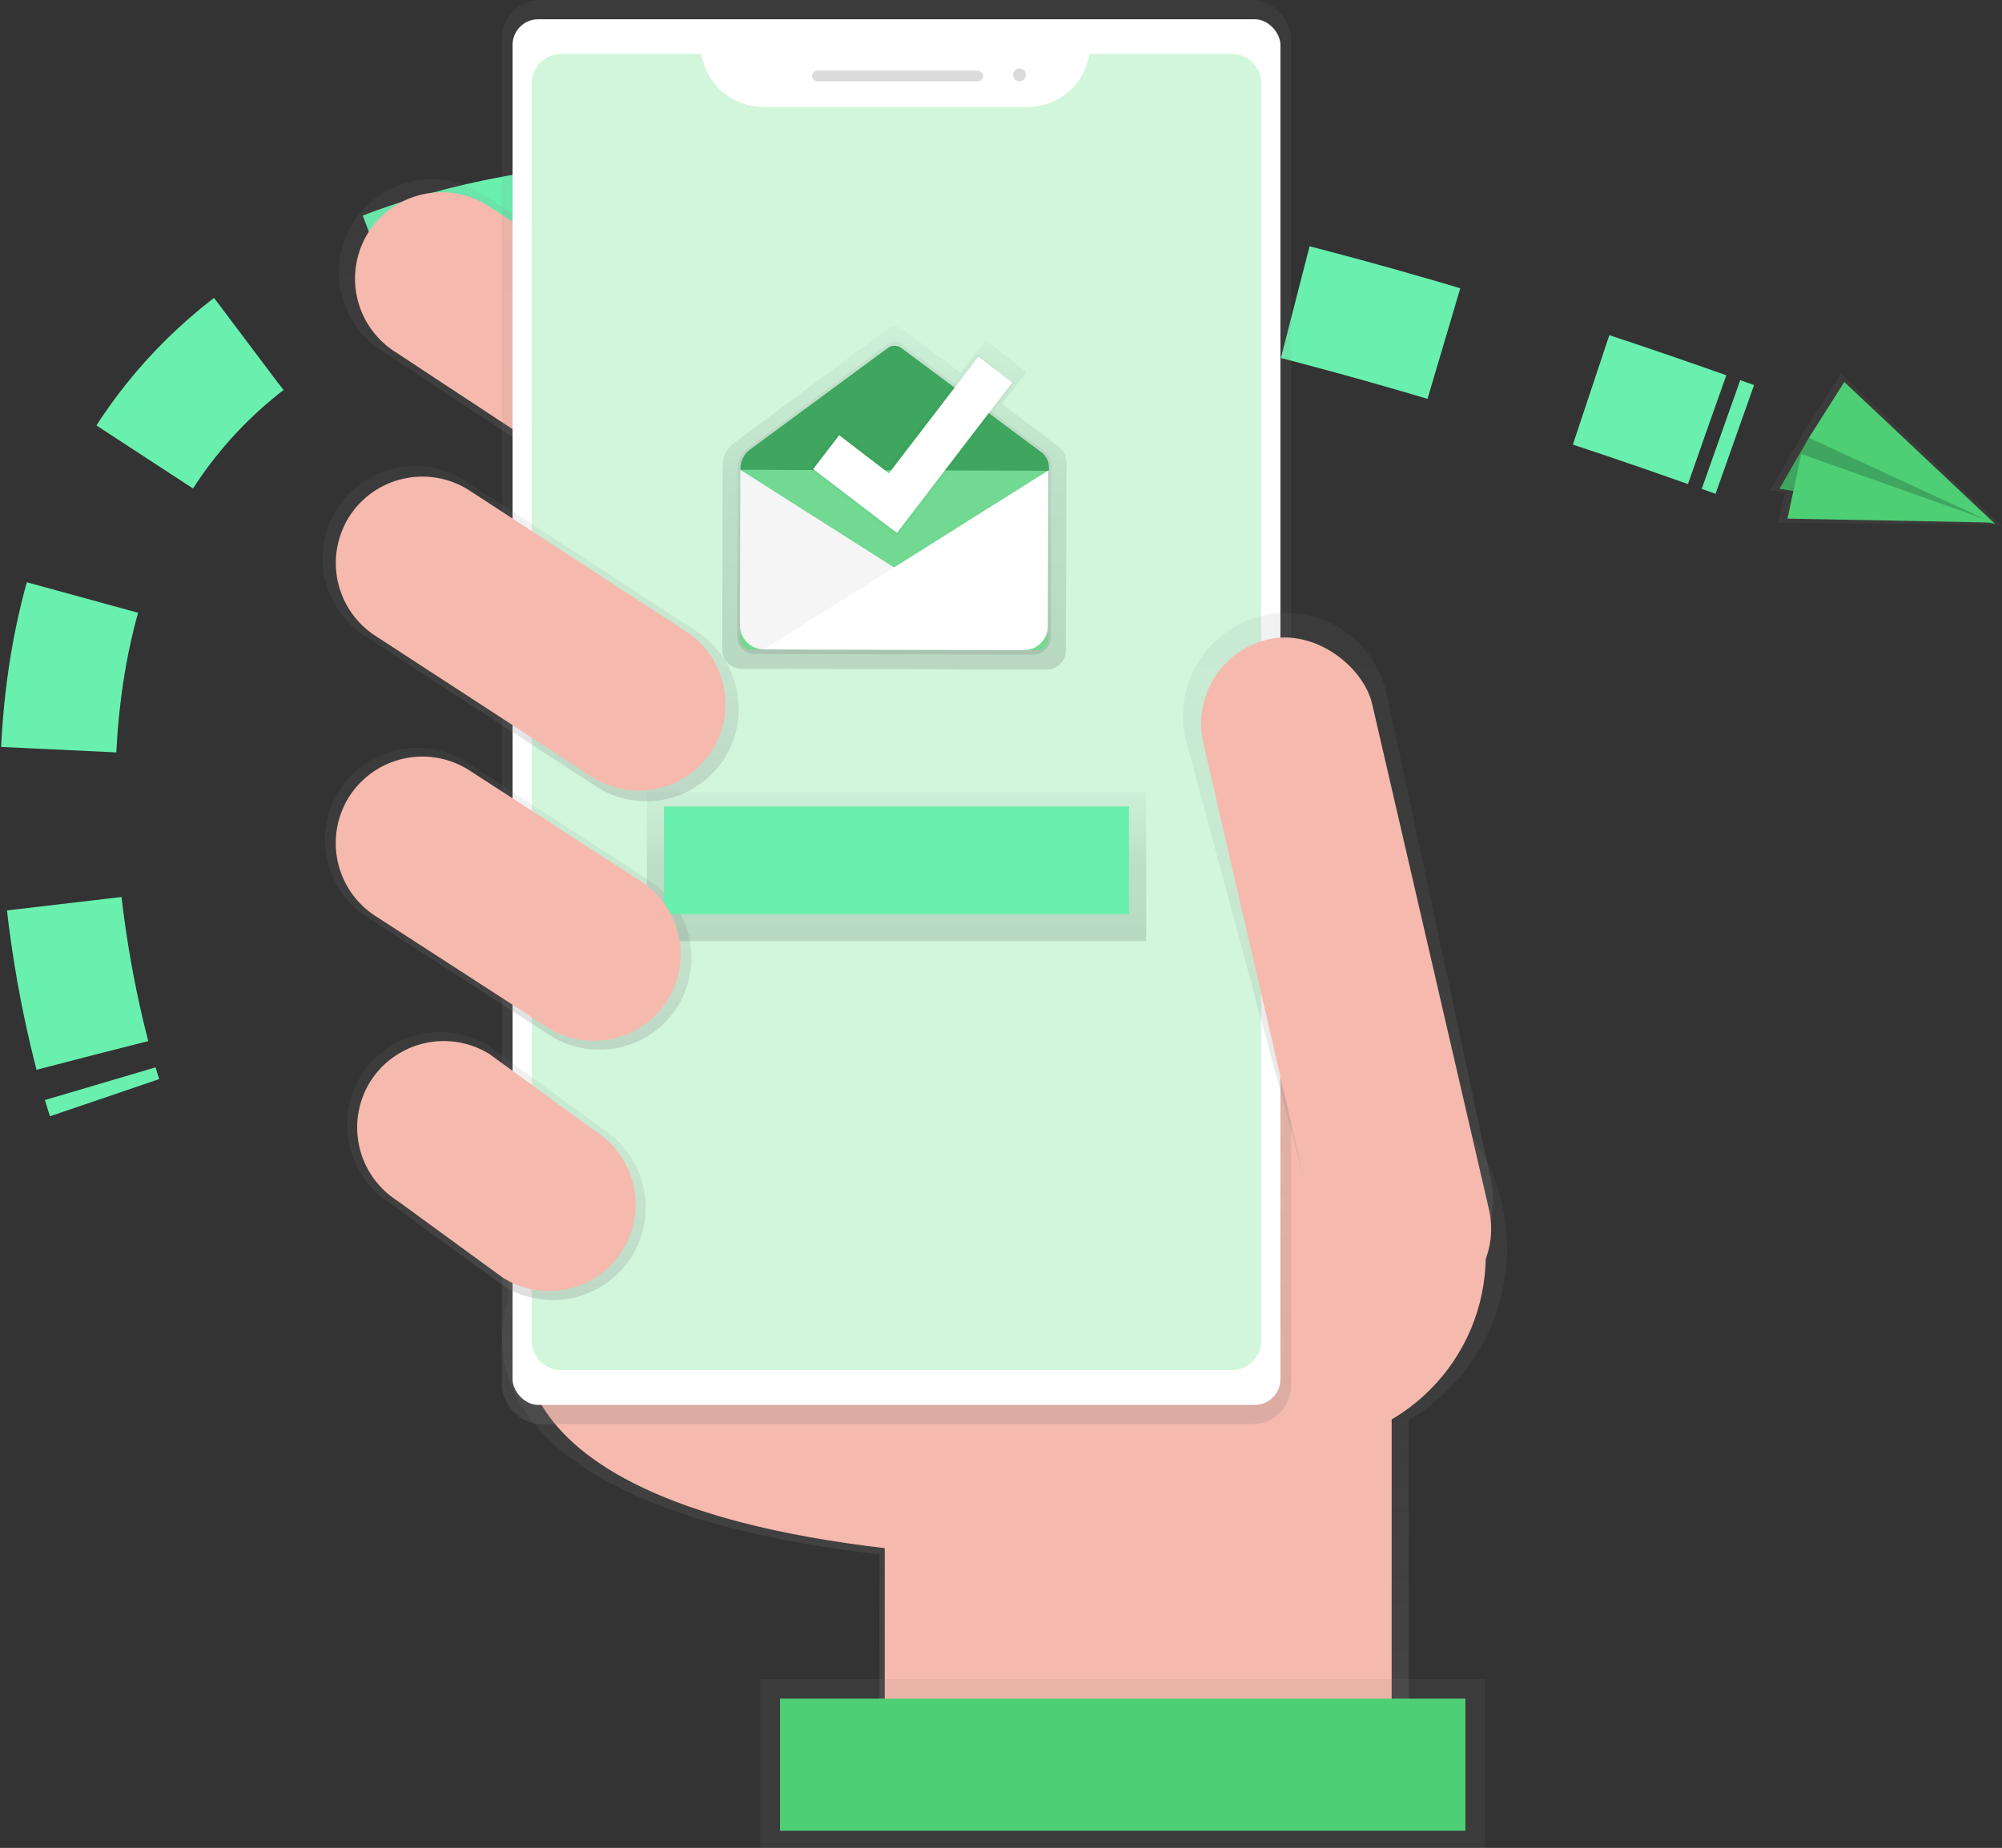 <svg xmlns="http://www.w3.org/2000/svg" xmlns:xlink="http://www.w3.org/1999/xlink" width="156.185" height="144.183" viewBox="0 0 156.185 144.183">
  <rect x="0" y="0" width="156.185" height="144.183" fill="#333333" stroke="none"/>
  <defs>
    <linearGradient id="linear-gradient" x1="0.5" y1="1" x2="0.5" gradientUnits="objectBoundingBox">
      <stop offset="0" stop-color="gray" stop-opacity="0.251"/>
      <stop offset="0.54" stop-color="gray" stop-opacity="0.122"/>
      <stop offset="1" stop-color="gray" stop-opacity="0.102"/>
    </linearGradient>
    <linearGradient id="linear-gradient-2" x1="0.5" y1="1" x2="0.5" y2="0" xlink:href="#linear-gradient"/>
    <linearGradient id="linear-gradient-3" x1="1.115" y1="1.124" x2="1.115" y2="0.124" xlink:href="#linear-gradient"/>
    <linearGradient id="linear-gradient-4" x1="0.5" y1="1" x2="0.5" y2="0" xlink:href="#linear-gradient"/>
    <linearGradient id="linear-gradient-5" x1="1.17" y1="2.05" x2="1.17" y2="1.05" xlink:href="#linear-gradient"/>
    <linearGradient id="linear-gradient-6" x1="0.5" y1="1" x2="0.5" gradientUnits="objectBoundingBox">
      <stop offset="0" stop-opacity="0.122"/>
      <stop offset="0.55" stop-opacity="0.09"/>
      <stop offset="1" stop-opacity="0.02"/>
    </linearGradient>
    <linearGradient id="linear-gradient-7" x1="0.5" y1="1" x2="0.5" y2="0" xlink:href="#linear-gradient"/>
    <linearGradient id="linear-gradient-8" x1="2.85" y1="1.97" x2="2.85" y2="0.969" xlink:href="#linear-gradient-6"/>
    <linearGradient id="linear-gradient-9" x1="0.5" y1="1" x2="0.5" y2="0" xlink:href="#linear-gradient"/>
    <linearGradient id="linear-gradient-10" x1="0.5" y1="1" x2="0.5" y2="0" xlink:href="#linear-gradient"/>
    <linearGradient id="linear-gradient-11" x1="0.5" y1="1" x2="0.5" y2="0" xlink:href="#linear-gradient"/>
    <linearGradient id="linear-gradient-12" x1="0.5" y1="1" x2="0.5" y2="0" xlink:href="#linear-gradient-6"/>
    <linearGradient id="linear-gradient-13" x1="2.688" y1="2.908" x2="2.688" y2="1.864" xlink:href="#linear-gradient"/>
  </defs>
  <g id="undraw_mail_2_tqip" transform="translate(-0.001 0)">
    <path id="Pfad_30" data-name="Pfad 30" d="M220.56,516.372s-.13-.382-.34-1.092" transform="translate(-212.399 -430.725)" fill="none" stroke="#69f0ae" stroke-miterlimit="10" stroke-width="9"/>
    <path id="Pfad_31" data-name="Pfad 31" d="M205.547,226.219C200.9,208.347,186.431,125.982,331.516,177.4" transform="translate(-198.34 -143.879)" fill="none" stroke="#69f0ae" stroke-miterlimit="10" stroke-width="9" stroke-dasharray="12.04 12.04"/>
    <path id="Pfad_32" data-name="Pfad 32" d="M882.35,250l1.079.382" transform="translate(-748.088 -216.096)" fill="none" stroke="#69f0ae" stroke-miterlimit="10" stroke-width="9"/>
    <path id="Pfad_33" data-name="Pfad 33" d="M462.757,516.966a15.508,15.508,0,0,0-30.745-2.891l-47.662-1.293.523,8.187s-6.8,15.679,28.923,19.857v15.847h41.293V530.326A15.5,15.5,0,0,0,462.757,516.966Z" transform="translate(-345.186 -419.54)" fill="url(#linear-gradient)"/>
    <path id="Pfad_34" data-name="Pfad 34" d="M393.508,572.232s-6.508,15.015,27.7,19.021v15.183h39.546V566.225L393,564.39Z" transform="translate(-352.184 -470.458)" fill="#f6b9ad"/>
    <path id="Pfad_35" data-name="Pfad 35" d="M352.37,170.841h0a7.291,7.291,0,0,1-10.025,2.278l-21.233-13.99a7.289,7.289,0,0,1-2.278-10.024h0a7.291,7.291,0,0,1,10.018-2.278l21.233,13.99A7.289,7.289,0,0,1,352.37,170.841Z" transform="translate(-291.282 -131.727)" fill="url(#linear-gradient-2)"/>
    <path id="Pfad_36" data-name="Pfad 36" d="M356.525,174.317h0a6.778,6.778,0,0,1-9.319,2.117l-19.743-13a6.776,6.776,0,0,1-2.118-9.318h0A6.778,6.778,0,0,1,334.664,152L354.4,165A6.776,6.776,0,0,1,356.525,174.317Z" transform="translate(-296.614 -135.968)" fill="#f6b9ad"/>
    <ellipse id="Ellipse_14" data-name="Ellipse 14" cx="14.851" cy="14.849" rx="14.851" ry="14.849" transform="translate(86.209 83.089)" fill="#f6b9ad"/>
    <rect id="Rechteck_52" data-name="Rechteck 52" width="61.57" height="111.116" rx="3" transform="translate(39.156)" fill="url(#linear-gradient-3)"/>
    <rect id="Rechteck_53" data-name="Rechteck 53" width="59.904" height="108.114" rx="2" transform="translate(39.989 1.503)" fill="#fff"/>
    <path id="Pfad_37" data-name="Pfad 37" d="M440.039,94.49a4.856,4.856,0,0,1-4.787,4.13H414.563a4.856,4.856,0,0,1-4.785-4.13H398.816a2.274,2.274,0,0,0-2.276,2.274V194.9a2.274,2.274,0,0,0,2.274,2.276h52.35a2.274,2.274,0,0,0,2.276-2.274V96.766a2.274,2.274,0,0,0-2.274-2.276Z" transform="translate(-355.048 -90.278)" fill="#d1f6dc"/>
    <rect id="Rechteck_54" data-name="Rechteck 54" width="13.35" height="0.834" rx="0.417" transform="translate(63.351 5.507)" fill="#dbdbdb"/>
    <ellipse id="Ellipse_15" data-name="Ellipse 15" cx="0.5" cy="0.5" rx="0.5" ry="0.5" transform="translate(79.036 5.34)" fill="#dbdbdb"/>
    <path id="Pfad_38" data-name="Pfad 38" d="M680.927,375.62h0c-4.31,1-7.268-1.814-8.265-6.121l-9.9-36.766a8.065,8.065,0,0,1,6.025-9.644h0a8.066,8.066,0,0,1,9.645,6.024l8.081,37.709C687.507,371.137,685.235,374.624,680.927,375.62Z" transform="translate(-570.265 -275.065)" fill="url(#linear-gradient-4)"/>
    <rect id="Rechteck_55" data-name="Rechteck 55" width="13.518" height="53.961" rx="6.759" transform="translate(92.362 51.408) rotate(-13.01)" fill="#f6b9ad"/>
    <rect id="Rechteck_56" data-name="Rechteck 56" width="56.524" height="13.174" transform="translate(59.325 131.009)" fill="url(#linear-gradient-5)"/>
    <rect id="Rechteck_57" data-name="Rechteck 57" width="53.469" height="10.31" transform="translate(60.853 132.536)" fill="#4ecf75"/>
    <path id="Pfad_39" data-name="Pfad 39" d="M500.519,215.215l-4.381-3.3,1.91-2.482-3.187-2.5-1.992,2.524-4.5-3.389a.991.991,0,0,0-1.19,0l-11.941,8.888a2.117,2.117,0,0,0-.88,1.82h-.013l-.031,13.694h0v.609a1.493,1.493,0,0,0,1.489,1.5h.588l11.322.025,11.912.027a1.493,1.493,0,0,0,1.5-1.489l.032-14.278h.025C501.176,215.859,500.972,215.6,500.519,215.215Z" transform="translate(-417.967 -180.393)" fill="url(#linear-gradient-6)"/>
    <path id="Pfad_40" data-name="Pfad 40" d="M504.992,222.069a1.552,1.552,0,0,0-.6-1.5L493.3,212.232a.905.905,0,0,0-1.087,0l-10.894,8.111a1.921,1.921,0,0,0-.8,1.659h-.011L480.48,234.5h0v.556a1.363,1.363,0,0,0,1.36,1.365h.537l10.331.023,10.868.025a1.363,1.363,0,0,0,1.365-1.359l.029-13.027Z" transform="translate(-422.959 -185.393)" fill="url(#linear-gradient-7)"/>
    <path id="Pfad_41" data-name="Pfad 41" d="M0,0H24.029V13.218a.8.8,0,0,1-.8.8H.888a.88.88,0,0,1-.88-.88V0Z" transform="translate(57.75 36.66) rotate(0.13)" fill="#4ecf75"/>
    <path id="Pfad_42" data-name="Pfad 42" d="M0,0H24.029V13.218a.8.8,0,0,1-.8.8H.888a.88.88,0,0,1-.88-.88V0Z" transform="translate(57.75 36.66) rotate(0.13)" fill="#fff" opacity="0.2"/>
    <path id="Pfad_43" data-name="Pfad 43" d="M481.577,264.41l-.027,12.141a1.866,1.866,0,0,0,1.862,1.869l20.3.046" transform="translate(-423.825 -227.755)" fill="#f5f5f5"/>
    <path id="Pfad_44" data-name="Pfad 44" d="M513.5,264.69l-.027,12.149a1.866,1.866,0,0,1-1.87,1.862l-20.3-.046" transform="translate(-431.721 -227.981)" fill="#fff"/>
    <path id="Pfad_45" data-name="Pfad 45" d="M493.273,213.909l-10.694,7.886a1.862,1.862,0,0,0-.789,1.613l24.04.076a1.5,1.5,0,0,0-.588-1.457l-10.894-8.115A.9.9,0,0,0,493.273,213.909Z" transform="translate(-424.018 -186.752)" fill="#4ecf75"/>
    <path id="Pfad_46" data-name="Pfad 46" d="M493.273,213.909l-10.694,7.886a1.862,1.862,0,0,0-.789,1.613l24.04.076a1.5,1.5,0,0,0-.588-1.457l-10.894-8.115A.9.9,0,0,0,493.273,213.909Z" transform="translate(-424.018 -186.752)" opacity="0.2"/>
    <path id="Pfad_47" data-name="Pfad 47" d="M327.431,146.94l-2.908-2.28-7.029,8.9-3.777-2.929-2.366,3.007,5.5,4.2h0l1.363,1.094Z" transform="translate(-248.251 -117.04)" fill="url(#linear-gradient-8)"/>
    <path id="Pfad_48" data-name="Pfad 48" d="M328.689,147.75l-2.635-2.02-6.983,9.106-3.878-2.973L313.17,154.5l5.2,3.979h0l1.333,1Z" transform="translate(-249.724 -117.905)" fill="#fff"/>
    <path id="Pfad_49" data-name="Pfad 49" d="M342.417,285.626h0a7.238,7.238,0,0,1-9.951,2.261L314.42,276.139a7.236,7.236,0,0,1-2.261-9.95h0a7.238,7.238,0,0,1,9.951-2.261l18.046,11.748A7.236,7.236,0,0,1,342.417,285.626Z" transform="translate(-285.889 -226.473)" fill="url(#linear-gradient-9)"/>
    <path id="Pfad_50" data-name="Pfad 50" d="M345.824,288.516h0a6.778,6.778,0,0,1-9.319,2.117l-16.9-11a6.776,6.776,0,0,1-2.118-9.318h0A6.778,6.778,0,0,1,326.8,268.2l16.9,11A6.776,6.776,0,0,1,345.824,288.516Z" transform="translate(-290.255 -229.982)" fill="#f6b9ad"/>
    <path id="Pfad_51" data-name="Pfad 51" d="M339.508,398.206h0a7.2,7.2,0,0,1-9.905,2.251l-14.242-9.213a7.2,7.2,0,0,1-2.251-9.9h0a7.2,7.2,0,0,1,9.905-2.251l14.24,9.214A7.2,7.2,0,0,1,339.508,398.206Z" transform="translate(-286.662 -319.65)" fill="url(#linear-gradient-10)"/>
    <path id="Pfad_52" data-name="Pfad 52" d="M343.246,511.719h0a7.269,7.269,0,0,1-9.995,2.272l-8.82-6.434a7.266,7.266,0,0,1-2.272-9.993h0a7.269,7.269,0,0,1,9.995-2.264l8.82,6.433A7.266,7.266,0,0,1,343.246,511.719Z" transform="translate(-293.974 -413.661)" fill="url(#linear-gradient-11)"/>
    <path id="Pfad_53" data-name="Pfad 53" d="M345.877,514.212h0a6.778,6.778,0,0,1-9.319,2.117l-8.225-6a6.776,6.776,0,0,1-2.118-9.318h0a6.778,6.778,0,0,1,9.319-2.117l8.225,6A6.776,6.776,0,0,1,345.877,514.212Z" transform="translate(-297.318 -416.633)" fill="#f6b9ad"/>
    <rect id="Rechteck_58" data-name="Rechteck 58" width="38.956" height="11.647" transform="translate(50.463 61.78)" fill="url(#linear-gradient-12)"/>
    <rect id="Rechteck_59" data-name="Rechteck 59" width="36.283" height="8.401" transform="translate(51.8 62.926)" fill="#69f0ae"/>
    <path id="Pfad_54" data-name="Pfad 54" d="M721.47,164.471l.686.107-.107-.1h.057l-.09-.031-12.43-11.786-3.017,4.76-2.509,4.342,1.163.181-.516,2.352Z" transform="translate(-565.969 -123.512)" fill="url(#linear-gradient-13)"/>
    <path id="Pfad_55" data-name="Pfad 55" d="M710.222,175.387l-2.292,3.973,16.8,2.736-10.824-7.536Z" transform="translate(-569.1 -141.231)" fill="#4ecf75"/>
    <path id="Pfad_56" data-name="Pfad 56" d="M710.222,175.387l-2.292,3.973,16.8,2.736-10.824-7.536Z" transform="translate(-569.1 -141.231)" opacity="0.2"/>
    <path id="Pfad_57" data-name="Pfad 57" d="M722.689,156.09l11.754,11.063-14.513-6.709Z" transform="translate(-578.808 -126.287)" fill="#4ecf75"/>
    <path id="Pfad_58" data-name="Pfad 58" d="M711.17,190.563l16.14.307-15.067-5.35Z" transform="translate(-571.721 -150.098)" fill="#4ecf75"/>
    <path id="Pfad_59" data-name="Pfad 59" d="M342.31,400.632h0a6.778,6.778,0,0,1-9.319,2.117l-13.4-8.668a6.776,6.776,0,0,1-2.118-9.318h0a6.778,6.778,0,0,1,9.319-2.127l13.4,8.668A6.776,6.776,0,0,1,342.31,400.632Z" transform="translate(-290.247 -322.575)" fill="#f6b9ad"/>
  </g>
</svg>
